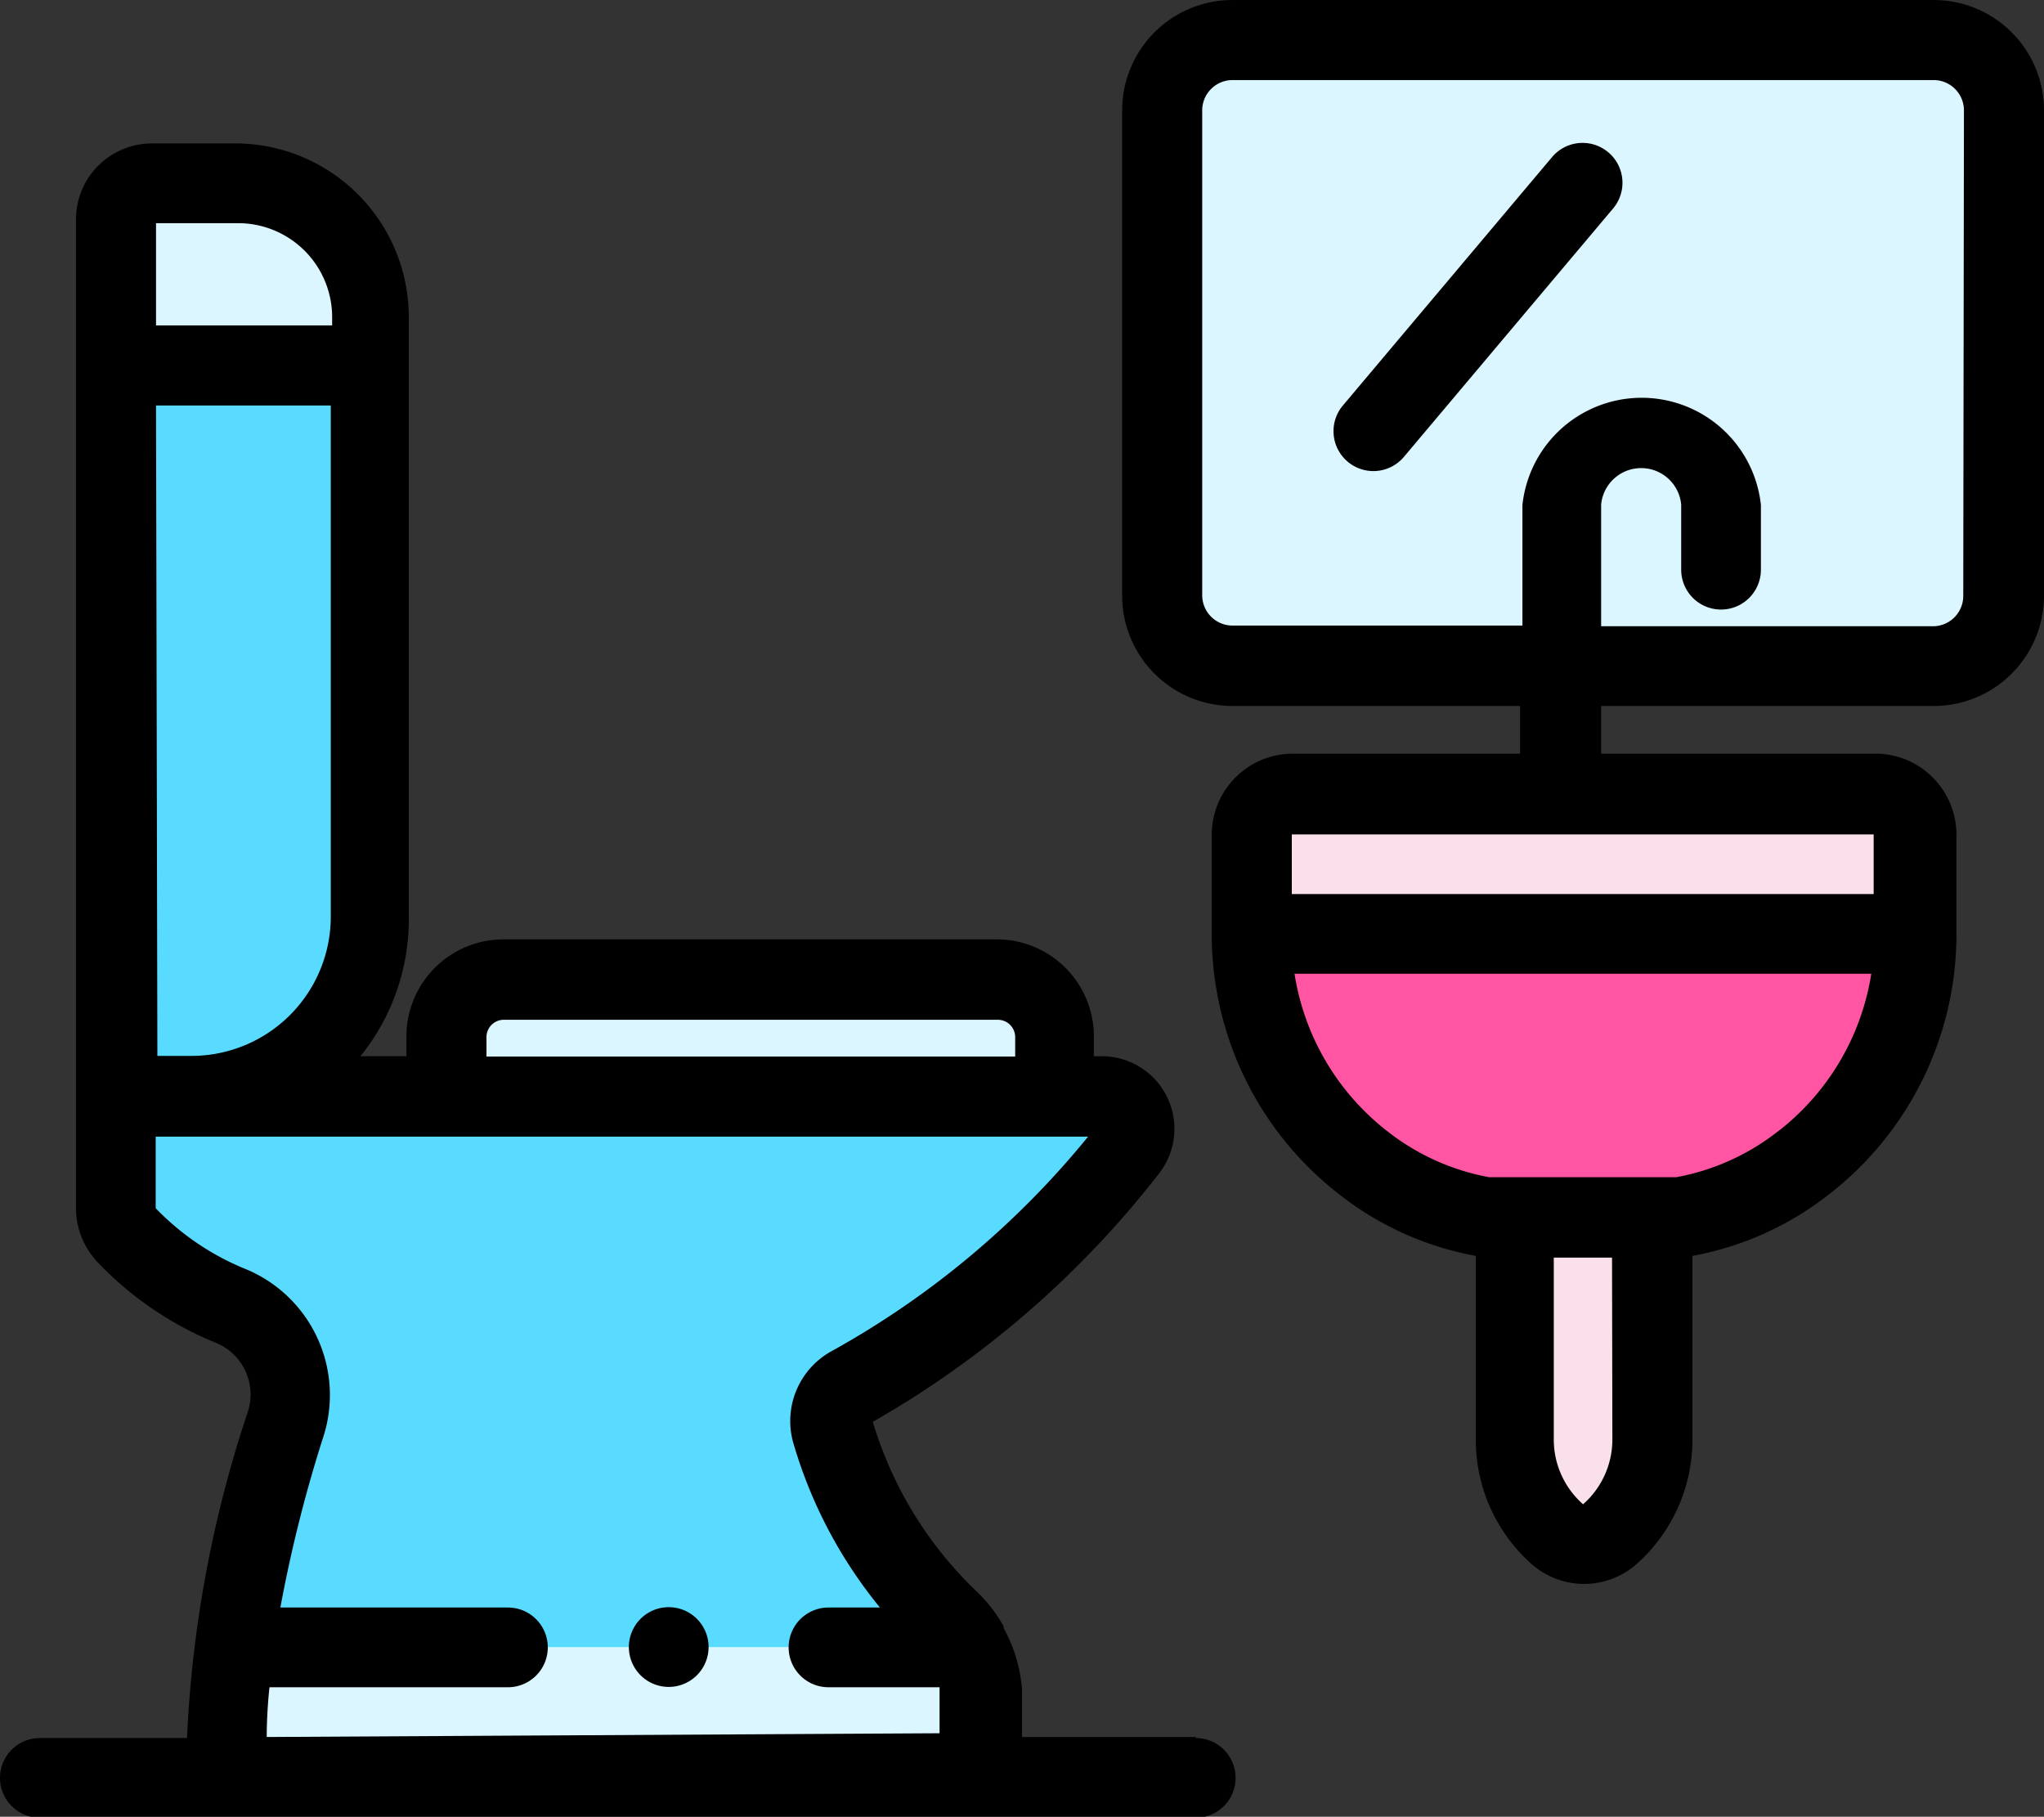 <svg id="Layer_1" data-name="Layer 1" xmlns="http://www.w3.org/2000/svg" viewBox="0 0 60 53.32"><rect x="0" y="0" width="60" height="53.32" fill="#333333" stroke="none"/><defs><style>.cls-1{fill:#59dbff}.cls-2{fill:#dbf6ff}.cls-3{fill:#fae0eb}.cls-4{fill:#ff55a3}</style></defs><title>bathroom</title><path class="cls-1" d="M25 43.95A27.16 27.16 0 0 0 33.13 37a1 1 0 0 0-.75-1.56H3.4v3.27a1.16 1.16 0 0 0 .32.8 8.82 8.82 0 0 0 3.07 2.08A2.82 2.82 0 0 1 8.4 45a31.56 31.56 0 0 0-1.72 10.43h22.11v-2.24a3.23 3.23 0 0 0-1-2.34 12.65 12.65 0 0 1-3.39-5.56 1.16 1.16 0 0 1 .6-1.34z" transform="translate(0 -3.28)"/><path class="cls-2" d="M14.78 32H29.3a1.68 1.68 0 0 1 1.7 1.71v1.75H13.1v-1.75A1.68 1.68 0 0 1 14.78 32z" transform="translate(0 -3.28)"/><path class="cls-1" d="M5.62 35.46H3.4V14h7.47v16.2a5.26 5.26 0 0 1-5.25 5.26z" transform="translate(0 -3.28)"/><path class="cls-2" d="M3.4 14h7.47v-1.41A3.92 3.92 0 0 0 7 8.66H4.46A1.05 1.05 0 0 0 3.4 9.72zm53.36 8.8H36.18a2.07 2.07 0 0 1-2.07-2.07V6.52a2.07 2.07 0 0 1 2.07-2.07h20.58a2.07 2.07 0 0 1 2.06 2.07v14.21a2.07 2.07 0 0 1-2.06 2.07z" transform="translate(0 -3.28)"/><path class="cls-3" d="M56.2 30.69H36.74v-2.92a1.2 1.2 0 0 1 1.2-1.2H55a1.2 1.2 0 0 1 1.2 1.2z" transform="translate(0 -3.28)"/><path class="cls-4" d="M36.74 30.69A8.44 8.44 0 0 0 40 37.41a8 8 0 0 0 3.6 1.6h5.69a8 8 0 0 0 3.6-1.6 8.44 8.44 0 0 0 3.29-6.72z" transform="translate(0 -3.28)"/><path class="cls-3" d="M47.22 48.34a1.14 1.14 0 0 1-1.5 0 3.71 3.71 0 0 1-1.28-2.8V39h4.06v6.52a3.71 3.71 0 0 1-1.28 2.82z" transform="translate(0 -3.28)"/><path class="cls-2" d="M28.38 51.62H6.86a21 21 0 0 0-.18 3.81h22.11v-2.24a3.25 3.25 0 0 0-.41-1.57z" transform="translate(0 -3.28)"/><path d="M35.1 54.26H30v-1.4a4.43 4.43 0 0 0-.54-1.8v-.05a4.34 4.34 0 0 0-.77-1 11.41 11.41 0 0 1-3.07-5A28.54 28.54 0 0 0 34 37.75a2.13 2.13 0 0 0-1.66-3.47h-.23v-.58a2.85 2.85 0 0 0-2.85-2.85H14.78a2.85 2.85 0 0 0-2.85 2.85v.58h-1.35A6.4 6.4 0 0 0 12 30.2V12.59a5.1 5.1 0 0 0-5-5.1H4.46a2.23 2.23 0 0 0-2.23 2.23v29a2.32 2.32 0 0 0 .64 1.61 10 10 0 0 0 3.49 2.37 1.64 1.64 0 0 1 .92 2 35.08 35.08 0 0 0-1.79 9.59H1.17a1.17 1.17 0 0 0 0 2.34H35.1a1.17 1.17 0 1 0 0-2.34zM14.28 33.71a.51.51 0 0 1 .5-.5H29.3a.51.51 0 0 1 .5.5v.58H14.28zm-9.7-18.53h5.13v15a4.09 4.09 0 0 1-4.09 4.09h-1zm0-5.35H7a2.76 2.76 0 0 1 2.75 2.75v.25H4.58zm3.25 44.43q0-.7.08-1.46h7a1.17 1.17 0 1 0 0-2.34H8.23a40.66 40.66 0 0 1 1.28-5.07 4 4 0 0 0-2.29-4.86 7.66 7.66 0 0 1-2.65-1.79v-2.1h27.37a25.86 25.86 0 0 1-7.5 6.28 2.34 2.34 0 0 0-1.15 2.72 13.64 13.64 0 0 0 2.54 4.82h-1.51a1.17 1.17 0 0 0 0 2.34h3.26v1.35zM56.76 3.28H36.18a3.24 3.24 0 0 0-3.24 3.24v14.21A3.24 3.24 0 0 0 36.18 24h8.44v1.4h-6.68a2.38 2.38 0 0 0-2.37 2.37v2.92a9.66 9.66 0 0 0 3.75 7.65 9.17 9.17 0 0 0 4 1.8v5.39A4.88 4.88 0 0 0 45 49.22a2.33 2.33 0 0 0 3 0 4.88 4.88 0 0 0 1.68-3.69v-5.39a9.17 9.17 0 0 0 4-1.8 9.66 9.66 0 0 0 3.75-7.65v-2.92A2.38 2.38 0 0 0 55 25.4h-8V24h9.8a3.24 3.24 0 0 0 3.2-3.27V6.52a3.24 3.24 0 0 0-3.24-3.24zm-9.43 42.25a2.53 2.53 0 0 1-.86 1.9 2.53 2.53 0 0 1-.86-1.9v-5.34h1.71zm4.88-9.06a6.84 6.84 0 0 1-3 1.36h-5.5a6.84 6.84 0 0 1-3-1.36A7.27 7.27 0 0 1 38 31.86h16.93a7.27 7.27 0 0 1-2.73 4.62zm2.79-8.7v1.75H37.92v-1.75H55zm2.63-7a.89.89 0 0 1-.89.89H47v-3.57a1.18 1.18 0 0 1 2.35 0V20a1.17 1.17 0 1 0 2.34 0v-1.9a3.52 3.52 0 0 0-7 0v3.54h-8.51a.89.89 0 0 1-.89-.89V6.52a.89.89 0 0 1 .89-.89h20.58a.89.89 0 0 1 .89.89z" transform="translate(0 -3.28)"/><path d="M47.21 7.75a1.17 1.17 0 0 0-1.65.14l-6.14 7.29a1.17 1.17 0 1 0 1.79 1.51l6.14-7.29a1.17 1.17 0 0 0-.14-1.65zm-27.58 42.7a1.17 1.17 0 1 0 0 2.34 1.17 1.17 0 0 0 0-2.34z" transform="translate(0 -3.28)"/></svg>